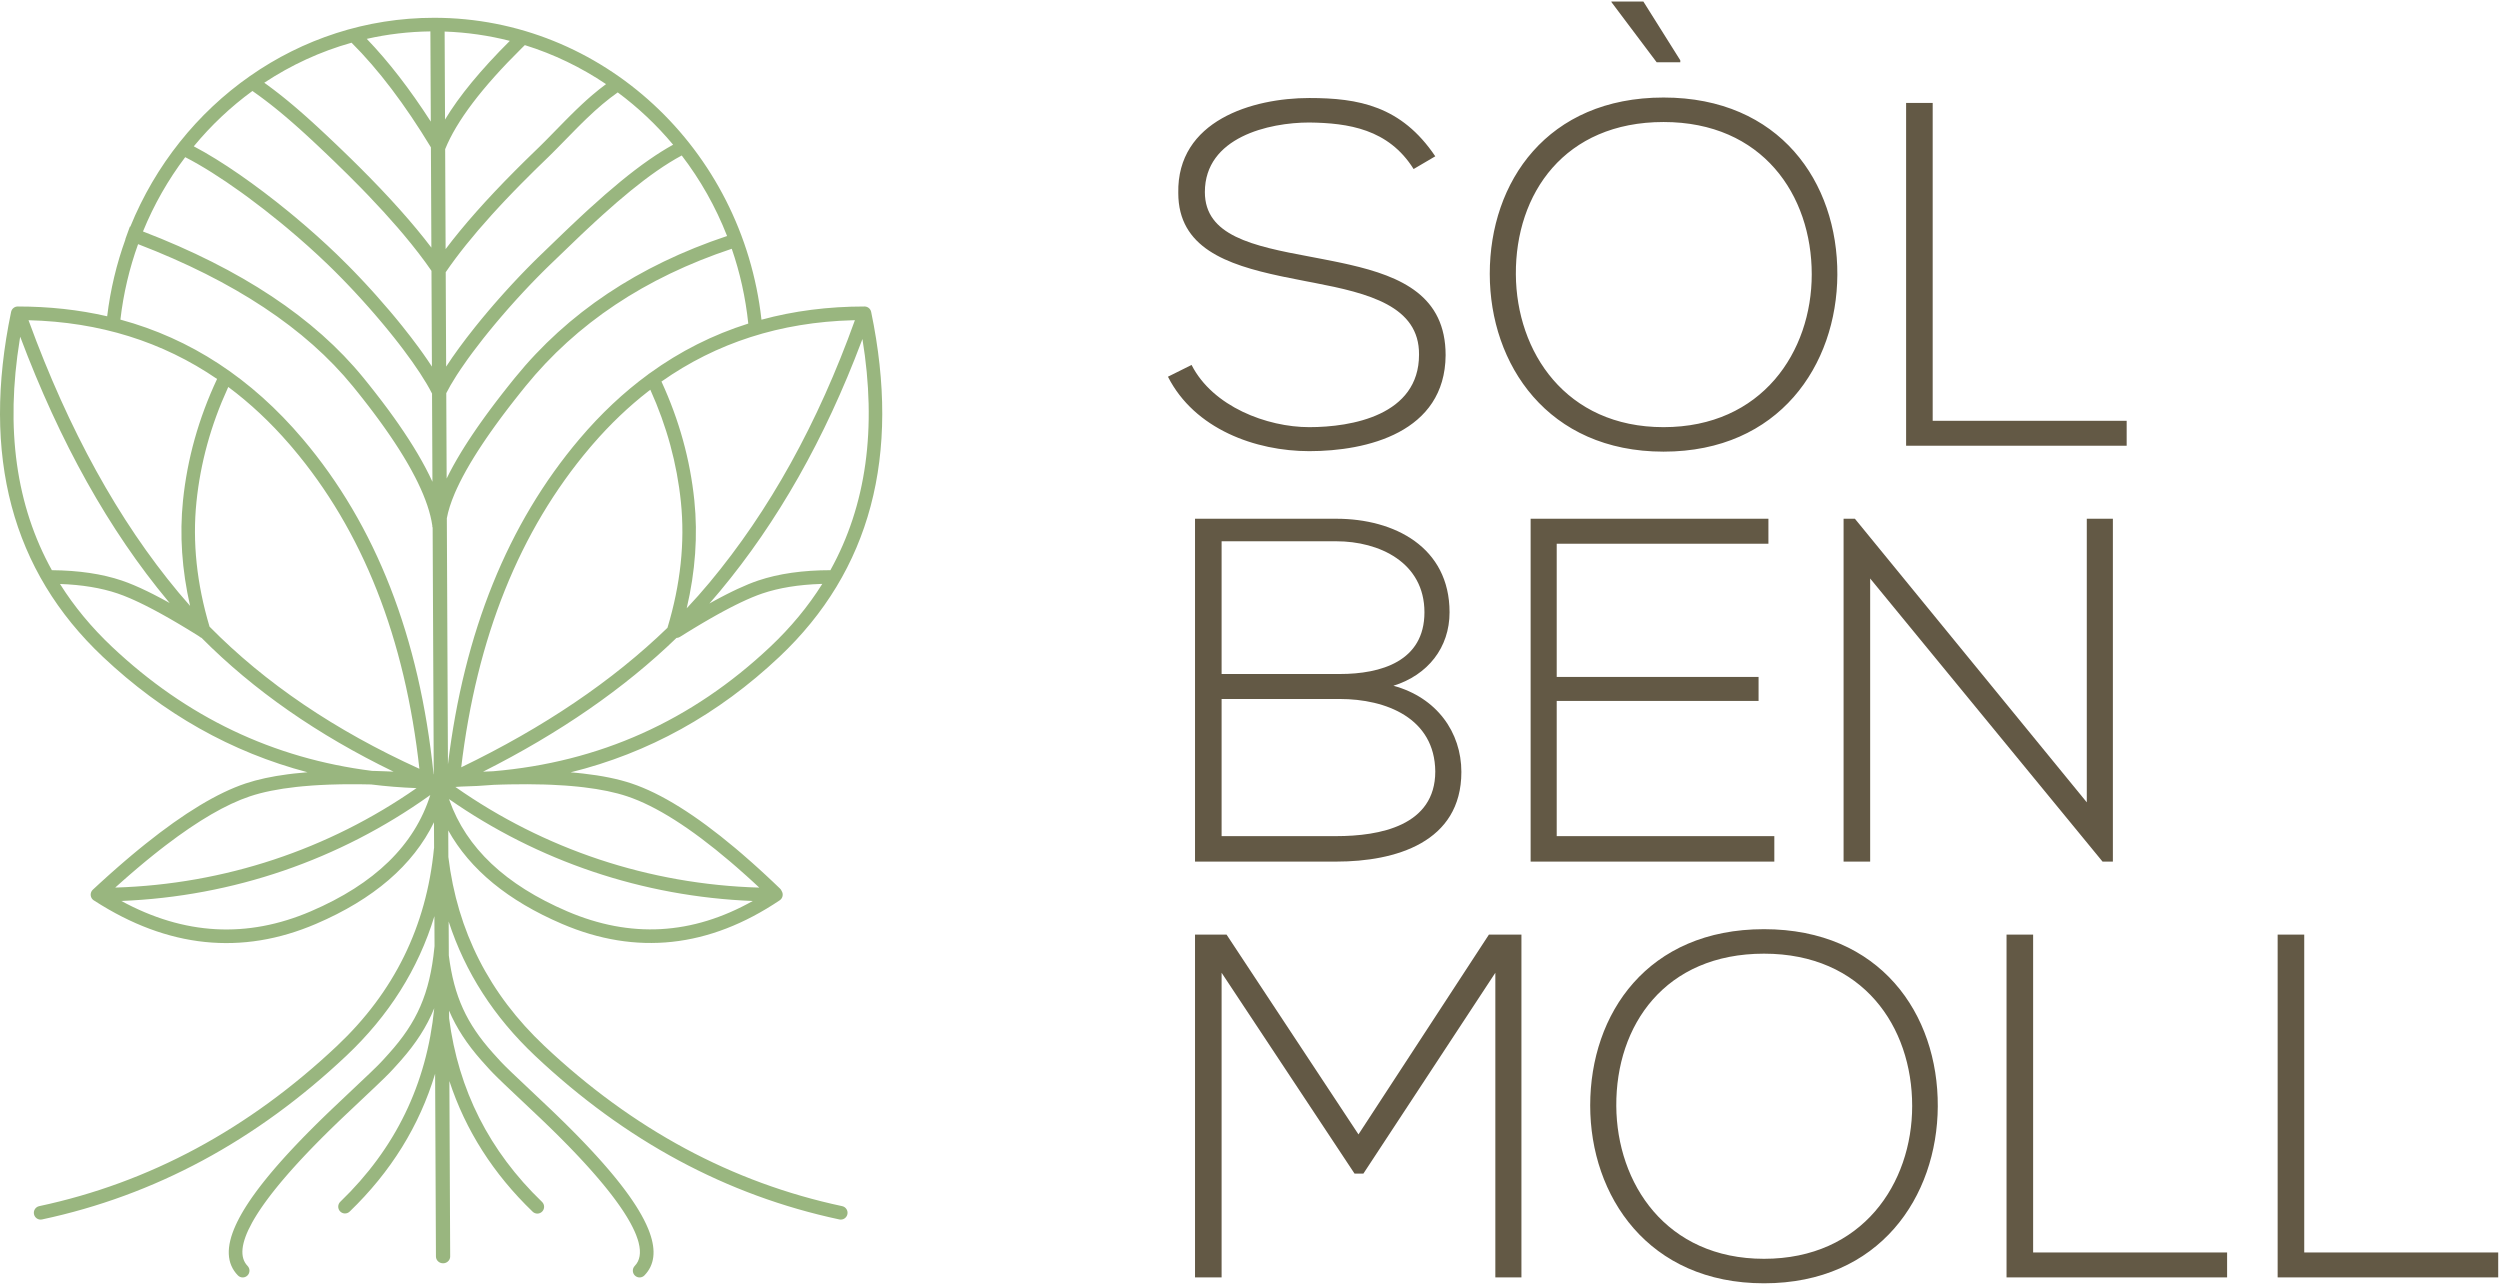 <svg xmlns="http://www.w3.org/2000/svg" width="1567" height="805" viewBox="0 0 1567 805">
  <g fill="none" fill-rule="evenodd">
    <path fill="#635945" d="M88.565,281.823 C124.67,281.823 173.736,270.157 174.045,221.651 C174.045,184.566 146.395,172.434 114.006,164.977 L111.439,164.398 C110.581,164.208 109.719,164.021 108.855,163.836 L106.257,163.289 L106.257,163.289 L103.646,162.755 C101.467,162.314 99.277,161.885 97.083,161.46 L94.45,160.953 C92.693,160.616 90.937,160.281 89.183,159.945 C52.769,153.191 23.144,146.744 23.144,119.422 C23.144,85.038 63.261,75.828 88.565,75.828 C112.944,76.135 138.248,79.819 153.986,104.993 L167.564,97.011 C146.272,65.39 119.424,60.478 88.565,60.478 C53.078,60.478 5.555,74.6 6.48,120.036 C6.48,154.299 36.739,164.893 70.479,172.097 L73.114,172.652 C77.517,173.566 81.967,174.433 86.405,175.295 C87.304,175.466 88.202,175.637 89.101,175.809 L91.793,176.327 C125.425,182.829 157.674,190.742 157.381,221.344 C157.381,259.412 115.104,266.78 88.565,266.78 C62.027,266.78 28.082,253.886 14.812,227.791 L0,235.159 C16.664,268.008 54.929,281.823 88.565,281.823 Z M321.139,38.068 L321.139,36.84 L297.995,0 L277.937,0 L277.937,0.307 L306.327,38.068 L321.139,38.068 Z M310.647,282.13 C383.166,282.13 419.271,227.791 419.582,171.304 C419.888,113.282 383.475,60.171 310.647,60.171 C237.82,60.171 201.715,112.975 201.715,170.69 C201.715,227.484 238.129,282.13 310.647,282.13 Z M310.647,266.78 C249.238,266.78 218.379,219.503 218.07,170.997 C217.762,120.343 248.621,75.521 310.647,75.521 C372.674,75.521 403.533,121.264 403.533,170.997 C403.533,219.503 372.365,266.78 310.647,266.78 Z M600.928,278.446 L600.928,262.789 L479.343,262.789 L479.343,63.548 L462.679,63.548 L462.679,278.446 L600.928,278.446 Z M105.538,539.086 C142.569,539.086 183.92,527.113 183.92,482.906 C183.92,458.039 168.49,436.242 141.334,428.874 C162.936,422.12 176.514,404.928 176.514,382.825 C176.514,341.994 141.951,324.188 105.538,324.188 L16.972,324.188 L16.972,324.188 L16.972,539.086 L105.538,539.086 L105.538,539.086 Z M107.698,421.506 L33.636,421.506 L33.636,338.31 L105.538,338.31 C132.385,338.31 160.775,351.511 160.775,382.825 C160.775,413.524 133.62,421.506 107.698,421.506 Z M105.538,523.122 L33.636,523.122 L33.636,437.163 L107.698,437.163 L107.698,437.163 C136.705,437.163 167.256,449.136 167.564,482.599 C167.564,516.675 132.694,523.122 105.538,523.122 Z M380.08,539.086 L380.08,523.122 L243.683,523.122 L243.683,438.391 L370.205,438.391 L370.205,423.348 L243.683,423.348 L243.683,339.845 L376.377,339.845 L376.377,324.188 L227.328,324.188 L227.328,539.086 L380.08,539.086 Z M440.152,539.086 L440.152,361.642 L585.807,539.086 L592.287,539.086 L592.287,324.188 L575.932,324.188 L575.932,501.939 L430.586,324.188 L423.489,324.188 L423.489,539.086 L440.152,539.086 Z M33.636,799.726 L33.636,608.774 L116.956,734.643 L122.51,734.643 L205.212,608.774 L205.212,799.726 L221.568,799.726 L221.568,584.828 L201.201,584.828 L119.424,710.083 L36.722,584.828 L16.972,584.828 L16.972,584.828 L16.972,799.726 L33.636,799.726 Z M373.6,803.41 C446.118,803.41 482.224,749.072 482.534,692.584 C482.841,634.562 446.427,581.451 373.6,581.451 C300.773,581.451 264.667,634.255 264.667,691.97 C264.667,748.765 301.081,803.41 373.6,803.41 Z M373.6,788.06 C312.19,788.06 281.331,740.783 281.023,692.277 C280.714,641.623 311.573,596.801 373.6,596.801 C435.626,596.801 466.485,642.544 466.485,692.277 C466.485,740.783 435.318,788.06 373.6,788.06 Z M663.88,799.726 L663.88,784.069 L542.296,784.069 L542.296,584.828 L525.632,584.828 L525.632,799.726 L663.88,799.726 Z M833.811,799.726 L833.811,784.069 L712.226,784.069 L712.226,584.828 L695.562,584.828 L695.562,799.726 L833.811,799.726 Z" transform="translate(732.067 .96)"/>
    <path fill="#99B67F" fill-rule="nonzero" d="M272.107,11.147 C377.449,11.147 465.374,93.198 477.29,200.392 C497.568,194.867 519.107,192.105 541.891,192.109 L541.87,192.109 L541.87,192.109 L541.891,192.109 C541.916,192.109 541.942,192.109 541.968,192.11 C542.007,192.11 542.046,192.111 542.085,192.113 C542.131,192.116 542.176,192.118 542.222,192.122 C542.242,192.124 542.262,192.125 542.283,192.127 C542.34,192.132 542.396,192.139 542.453,192.146 C542.463,192.148 542.473,192.15 542.484,192.151 C544.23,192.398 545.669,193.721 546.039,195.497 C564.802,285.583 545.636,357.847 488.502,411.709 C450.109,447.903 406.474,472.04 357.662,484.097 C358.926,484.197 360.171,484.307 361.399,484.424 L361.399,484.424 L365.412,484.842 C377.26,486.175 387.389,488.245 395.808,491.058 C414.395,497.269 436.043,510.78 460.835,531.585 L460.835,531.585 L464.997,535.12 C467.092,536.921 469.209,538.773 471.348,540.675 L471.348,540.675 L475.655,544.548 L480.02,548.556 L484.445,552.698 C485.929,554.102 487.424,555.528 488.928,556.976 C489.375,557.407 489.708,557.913 489.926,558.455 C491.182,560.406 490.651,563.015 488.723,564.311 C444.459,594.062 398.795,599.022 352.236,579.079 C318.471,564.615 294.652,545.073 280.96,520.5 L281.035,537.191 C286.665,583.631 306.695,623.04 341.206,655.575 C396.651,707.844 458.857,741.304 527.886,756.015 C530.177,756.503 531.64,758.764 531.154,761.066 C530.669,763.368 528.418,764.839 526.128,764.351 C455.553,749.311 391.958,715.104 335.406,661.79 C309.616,637.477 291.544,609.388 281.218,577.582 L281.316,598.856 C284.577,624.745 292.616,641.68 308.741,659.756 L309.263,660.338 L313.712,665.228 L314.753,666.322 L316.987,668.585 L320.824,672.318 L344.963,695.159 L348.376,698.433 L353.325,703.252 L356.51,706.405 L359.604,709.51 L362.607,712.567 L365.518,715.576 L368.337,718.537 L371.064,721.451 L373.7,724.317 L376.243,727.136 L376.864,727.833 L376.864,727.833 L377.48,728.527 L379.885,731.275 L382.198,733.975 L384.418,736.628 L386.545,739.234 L388.58,741.793 L390.521,744.305 L392.37,746.77 L394.125,749.189 L394.55,749.786 L394.55,749.786 L394.968,750.38 L396.584,752.729 C397.172,753.601 397.74,754.463 398.289,755.316 L398.831,756.165 L400.213,758.397 C402.725,762.556 404.739,766.47 406.25,770.14 L406.528,770.825 L407.25,772.736 C411.299,784.064 410.235,792.928 403.934,799.42 C402.299,801.105 399.615,801.138 397.939,799.495 C396.263,797.852 396.23,795.154 397.865,793.47 C401.106,790.131 401.929,785.238 400.283,778.829 L400.169,778.399 L399.709,776.843 C399.439,775.999 399.13,775.13 398.782,774.238 L398.513,773.564 L397.777,771.84 C397.093,770.307 396.302,768.711 395.405,767.05 L395.015,766.335 L393.908,764.389 C393.652,763.95 393.389,763.507 393.119,763.061 L392.709,762.387 L391.417,760.331 C391.119,759.868 390.815,759.4 390.504,758.929 L390.032,758.219 L388.553,756.053 L386.981,753.831 L385.315,751.555 L383.555,749.224 L381.701,746.839 L379.753,744.399 L377.711,741.905 L375.574,739.356 L373.343,736.754 L371.017,734.098 L368.596,731.387 L366.08,728.623 L363.469,725.806 L362.801,725.093 L362.801,725.093 L362.128,724.377 L359.373,721.479 L356.523,718.528 L353.578,715.524 L350.536,712.466 L347.399,709.355 L344.165,706.192 L339.133,701.348 L316.54,679.986 L312.212,675.816 L309.194,672.804 L307.565,671.101 L306.266,669.698 L301.62,664.532 C292.764,654.462 286.199,644.574 281.472,633.46 L281.493,638.238 C287.293,683.195 306.685,721.516 339.743,753.347 C341.434,754.975 341.491,757.672 339.871,759.371 C338.252,761.07 335.568,761.128 333.877,759.5 C309.199,735.738 291.788,708.421 281.672,677.604 L282.17,787.552 L282.142,788.049 C281.894,790.169 280.016,791.822 277.728,791.831 C275.264,791.841 273.258,789.942 273.248,787.589 L273.248,787.589 L272.729,673.036 C262.88,705.691 245.017,734.505 219.173,759.416 C217.483,761.045 214.799,760.988 213.179,759.29 C211.558,757.592 211.614,754.895 213.304,753.266 C247.84,719.977 267.44,679.596 272.188,631.952 C267.419,643.684 260.667,654.008 251.412,664.532 L249.234,666.97 L246.468,670.024 L244.161,672.472 L240.768,675.868 L235.656,680.783 L215.624,699.707 L212.198,702.976 L208.868,706.192 L205.634,709.355 L202.496,712.466 L199.455,715.524 L196.509,718.528 L193.659,721.479 L190.905,724.377 L188.246,727.221 L185.683,730.012 L183.214,732.749 L180.841,735.433 L178.562,738.062 L176.378,740.637 L174.289,743.158 L172.294,745.625 C171.644,746.439 171.011,747.243 170.393,748.038 L168.586,750.396 L166.873,752.7 L165.254,754.949 L163.729,757.143 L162.297,759.282 L160.958,761.366 L159.712,763.395 C159.512,763.729 159.316,764.06 159.124,764.389 L158.018,766.335 C150.953,779.124 150.071,788.218 155.168,793.47 C156.803,795.154 156.77,797.852 155.094,799.495 C153.418,801.138 150.734,801.105 149.099,799.42 C141.922,792.027 141.539,781.555 147.766,767.873 L148.724,765.848 C149.562,764.141 150.498,762.386 151.532,760.584 L152.82,758.397 C153.265,757.661 153.725,756.917 154.201,756.165 L155.676,753.886 C155.93,753.502 156.188,753.117 156.449,752.729 L158.064,750.38 C158.341,749.985 158.622,749.588 158.907,749.189 L160.663,746.77 C160.963,746.363 161.267,745.954 161.575,745.543 L163.47,743.055 L165.459,740.519 L167.54,737.937 L169.713,735.307 L171.98,732.631 C172.365,732.181 172.754,731.729 173.147,731.275 L175.552,728.527 L178.05,725.732 C178.474,725.263 178.901,724.791 179.333,724.317 L181.968,721.451 L184.696,718.537 L187.515,715.576 L190.426,712.567 L193.428,709.51 L198.104,704.835 L201.334,701.658 L204.656,698.433 L208.07,695.159 L232.095,672.427 L236.525,668.107 L237.441,667.184 L239.574,664.958 L240.739,663.695 L243.77,660.338 C261.246,640.929 269.384,622.957 272.266,593.979 C272.264,593.655 272.298,593.339 272.366,593.033 L272.282,574.272 C262.154,607.443 243.733,636.637 217.053,661.79 C160.5,715.104 96.906,749.311 26.331,764.351 C24.041,764.839 21.79,763.368 21.304,761.066 C20.819,758.764 22.282,756.503 24.572,756.015 C93.602,741.304 155.808,707.844 211.252,655.575 C247.037,621.839 267.252,580.714 271.988,532.023 C272.007,531.822 272.041,531.625 272.086,531.434 L272.016,515.391 C258.868,542.378 234.148,563.626 198.074,579.079 C151.535,599.014 105.144,594.184 59.374,564.716 C59.309,564.674 59.245,564.631 59.183,564.586 C58.737,564.363 58.324,564.056 57.965,563.667 C56.375,561.94 56.479,559.244 58.197,557.646 L62.802,553.398 L67.342,549.283 C68.093,548.608 68.842,547.938 69.588,547.274 L74.03,543.357 L78.407,539.571 L82.719,535.918 C84.146,534.722 85.562,533.548 86.967,532.396 L91.15,529.006 C115.362,509.619 136.276,496.968 153.97,491.056 C161.454,488.555 170.288,486.642 180.48,485.311 L184.366,484.839 C187.069,484.535 189.861,484.269 192.743,484.042 C145.104,471.499 102.336,447.38 64.498,411.709 C7.364,357.847 -11.802,285.583 6.961,195.497 C7.372,193.523 9.103,192.109 11.109,192.109 L11.668,192.111 C11.777,192.107 11.887,192.108 11.996,192.113 L11.109,192.109 C30.723,192.105 49.413,194.152 67.175,198.246 C69.202,181.478 73.093,165.34 78.617,150.052 L78.617,150.052 L78.516,150.014 L81.421,142.009 L81.669,142.099 C113.085,64.806 186.933,11.147 272.107,11.147 Z M269.71,498.312 L269.085,498.76 C212.866,538.82 146.243,561.914 76.048,564.726 C115.475,586.159 154.925,588.299 194.75,571.24 C234.905,554.039 259.774,529.761 269.71,498.312 Z M281.443,500.859 L281.697,501.586 C292.295,531.451 316.81,554.641 355.561,571.24 C395.199,588.219 433.831,586.08 471.83,564.74 C402.751,562.035 337.119,539.688 281.443,500.859 Z M341.017,491.726 C334.222,491.524 326.992,491.499 319.328,491.65 L319.328,491.65 L314.155,491.778 L309.494,491.937 C302.757,492.502 295.934,492.864 289.025,493.025 L286.365,493.202 L285.439,493.272 C340.98,532.248 406.735,554.375 475.909,556.35 L472.221,552.928 L467.99,549.081 C465.889,547.191 463.811,545.351 461.756,543.561 L461.756,543.561 L457.674,540.048 C432.693,518.797 411.149,505.164 393.133,499.145 C385.608,496.63 376.52,494.737 365.877,493.471 L365.877,493.471 L362.056,493.05 C360.761,492.918 359.445,492.795 358.106,492.681 L358.106,492.681 L354.027,492.364 C351.265,492.17 348.417,492.01 345.483,491.886 L345.483,491.886 Z M218.079,491.559 L213.356,491.615 C208.697,491.697 204.231,491.858 199.958,492.096 L195.75,492.361 C193.679,492.507 191.655,492.672 189.68,492.856 L185.795,493.251 C174.332,494.514 164.613,496.48 156.645,499.142 C141.839,504.09 124.307,514.267 104.103,529.675 L100.159,532.722 L96.149,535.9 L92.072,539.209 C91.387,539.771 90.699,540.339 90.009,540.912 L85.832,544.417 L81.589,548.052 C80.164,549.286 78.728,550.541 77.28,551.818 L72.905,555.715 L72.22,556.333 C140.759,554.265 205.918,532.41 261.086,493.989 C251.419,493.624 241.919,492.86 232.587,491.697 L233.02,491.705 C227.847,491.578 222.866,491.529 218.079,491.559 Z M86.56,153.034 C81.151,168.021 77.376,183.859 75.465,200.327 C119.487,212.258 157.602,237.189 189.713,275.069 C235.608,329.212 262.947,399.322 271.77,485.289 L271.878,485.298 L271.178,330.843 L271.154,330.846 L271.067,330.185 L270.947,330.179 L270.962,329.848 L270.962,329.848 L270.98,329.516 C269.848,321.599 266.798,312.525 261.828,302.312 L261.828,302.312 L260.269,299.194 C259.461,297.618 258.608,296.017 257.712,294.389 L257.712,294.389 L255.862,291.099 C255.544,290.545 255.221,289.988 254.893,289.428 L254.893,289.428 L252.867,286.036 L250.725,282.574 C250.358,281.991 249.986,281.406 249.61,280.818 L249.61,280.818 L247.292,277.254 L244.857,273.621 C244.442,273.01 244.022,272.396 243.596,271.779 L243.596,271.779 L240.986,268.045 L238.259,264.242 C237.795,263.603 237.326,262.96 236.852,262.315 L236.852,262.315 L233.95,258.411 L230.93,254.439 L227.794,250.399 L224.541,246.292 L221.17,242.118 C191.665,205.91 146.817,176.194 86.56,153.034 Z M515.418,365.986 L514.525,366.012 C500.487,366.468 488.272,368.463 477.881,371.975 C473.882,373.326 469.295,375.237 464.127,377.706 L464.127,377.706 L460.956,379.255 L457.645,380.937 L454.195,382.754 L450.606,384.704 C449.996,385.04 449.381,385.382 448.759,385.729 L448.759,385.729 L444.962,387.88 L441.026,390.165 C440.359,390.557 439.686,390.955 439.007,391.358 L439.007,391.358 L434.864,393.843 L430.582,396.462 L426.164,399.215 C425.493,399.636 424.751,399.846 424.014,399.862 C391.223,431.552 350.809,459.491 302.789,483.69 L303.29,483.664 L308.836,483.429 L309.026,483.425 C375.713,477.786 433.556,451.825 482.702,405.494 C495.636,393.3 506.542,380.133 515.418,365.986 Z M37.613,366.032 L37.674,366.132 C46.533,380.224 57.408,393.342 70.298,405.494 C116.984,449.506 171.258,475.39 233.239,483.191 L235.525,483.246 L240.942,483.427 C241.856,483.462 242.775,483.498 243.699,483.538 L246.669,483.677 C199.069,460.613 158.955,432.664 126.347,399.827 C125.797,399.622 125.292,399.301 124.868,398.886 L120.978,396.462 L116.697,393.843 L112.554,391.358 C111.875,390.955 111.202,390.557 110.534,390.165 L106.599,387.88 L102.801,385.729 C102.18,385.382 101.564,385.04 100.955,384.704 L97.366,382.754 L93.916,380.937 L90.605,379.255 L87.434,377.706 C86.4,377.213 85.39,376.741 84.403,376.292 L81.511,375.011 C78.69,373.798 76.079,372.786 73.68,371.975 C63.432,368.511 51.409,366.523 37.613,366.032 Z M143.091,242.555 L142.733,243.331 C132.164,266.445 125.634,290.203 123.134,314.622 C120.564,339.724 123.292,365.77 131.338,392.786 C166.224,428.2 210.061,457.899 262.877,481.876 L262.951,482.528 C253.908,399.863 227.332,332.588 183.259,280.595 L181.442,278.475 C169.489,264.66 156.707,252.688 143.091,242.555 Z M407.62,244.283 L406.448,245.184 C394.122,254.74 382.493,265.837 371.558,278.475 L371.558,278.475 L369.741,280.595 C325.679,332.575 298.765,399.488 289.032,481.439 L289.091,480.954 C340.875,455.959 383.961,426.803 418.369,393.497 C426.58,366.227 429.379,339.944 426.786,314.622 C424.32,290.538 417.935,267.097 407.62,244.283 Z M458.668,155.928 C404.443,173.991 361.379,202.715 329.382,242.112 L329.382,242.112 L326.065,246.229 L322.862,250.271 L319.774,254.238 L319.019,255.218 L319.019,255.218 L318.272,256.193 L315.354,260.047 L314.643,260.999 L314.643,260.999 L313.938,261.946 L311.191,265.687 L310.522,266.61 L310.522,266.61 L309.861,267.529 L307.285,271.156 L304.823,274.708 L302.475,278.183 L300.241,281.582 L299.7,282.42 L299.7,282.42 L299.166,283.253 L297.103,286.538 L295.153,289.745 L294.547,290.767 C291.344,296.193 288.65,301.275 286.464,306.011 L286.464,306.011 L285.253,308.717 L284.939,309.45 C282.536,315.115 280.914,320.245 280.074,324.831 L280.772,479.101 C290.829,396.158 318.322,328.114 363.287,275.069 C376.588,259.378 390.919,245.91 406.273,234.666 C406.597,234.349 406.977,234.077 407.408,233.869 L407.268,233.942 C426.295,220.167 446.884,209.79 469.023,202.816 C467.325,186.517 463.801,170.815 458.668,155.928 Z M535.855,200.699 L534.362,200.734 C489.131,201.996 449.242,214.789 414.607,239.155 C425.728,263.304 432.602,288.174 435.22,313.749 C437.46,335.628 435.857,358.144 430.422,381.283 C435.368,376.034 440.11,370.687 444.649,365.244 C482.275,320.12 512.68,265.279 535.855,200.699 Z M17.88,200.714 L18.095,201.308 C43.067,269.637 74.351,326.323 111.924,371.384 C114.282,374.212 116.69,377.007 119.148,379.77 C113.995,357.162 112.509,335.151 114.7,313.749 C117.377,287.603 124.502,262.193 136.064,237.538 C101.779,214.09 62.412,201.828 17.88,200.714 Z M540.573,212.481 L540.038,213.904 C517.04,274.947 487.413,327.224 451.148,370.717 C449.029,373.258 446.868,375.777 444.664,378.276 L446.745,377.113 C447.373,376.767 447.995,376.427 448.612,376.093 L448.612,376.093 L452.245,374.153 L455.742,372.348 L459.104,370.678 L462.33,369.142 C467.068,366.94 471.349,365.192 475.178,363.898 C488.027,359.555 503.233,357.396 520.801,357.389 L520.495,357.39 C543.012,316.797 549.709,268.549 540.573,212.481 Z M12.663,211.064 L12.372,212.817 C3.317,268.745 10.033,316.884 32.51,357.398 C49.341,357.543 63.963,359.7 76.382,363.898 C81.062,365.479 86.418,367.739 92.457,370.678 L95.818,372.348 C97.533,373.217 99.299,374.136 101.115,375.106 L104.816,377.113 L106.365,377.978 L105.426,376.858 C68.449,332.513 37.535,277.243 12.663,211.064 Z M116.091,98.514 C105.41,112.645 96.469,128.28 89.619,145.086 C151.148,168.739 197.206,199.261 227.73,236.719 L227.73,236.719 L231.204,241.022 L234.559,245.259 C236.207,247.36 237.809,249.437 239.368,251.489 L239.368,251.489 L242.424,255.56 C242.924,256.232 243.418,256.903 243.908,257.57 L243.908,257.57 L246.785,261.541 L249.543,265.446 C258.842,278.791 266.013,290.96 271.049,301.975 L270.798,246.674 C266.886,238.927 260.527,229.321 252.752,219.021 L252.752,219.021 L249.924,215.324 C248.963,214.084 247.983,212.835 246.987,211.581 L246.987,211.581 L243.951,207.802 L240.826,204 L237.623,200.185 C236.543,198.913 235.452,197.641 234.352,196.37 L234.352,196.37 L231.023,192.567 L227.647,188.787 C227.081,188.159 226.513,187.533 225.944,186.909 L225.944,186.909 L222.517,183.185 C221.943,182.569 221.369,181.954 220.794,181.342 L220.794,181.342 L217.338,177.702 L213.877,174.131 L210.419,170.641 C209.844,170.067 209.269,169.497 208.695,168.931 L208.695,168.931 L205.264,165.586 C197.458,158.068 188.915,150.428 180.088,143.041 L180.088,143.041 L175.652,139.37 C168.969,133.901 162.169,128.61 155.441,123.655 L155.441,123.655 L150.969,120.403 C138.536,111.482 126.501,103.846 116.091,98.514 Z M427.313,97.457 C422.355,100.105 417.125,103.357 411.622,107.188 C401.185,114.454 390.058,123.572 377.564,134.86 L377.564,134.86 L373.198,138.842 L367.515,144.123 L363.537,147.875 L345.057,165.639 L343.408,167.237 L342.263,168.358 C341.499,169.109 340.733,169.868 339.966,170.633 L339.966,170.633 L336.508,174.123 L333.047,177.693 L332.182,178.598 L332.182,178.598 L331.317,179.506 L327.868,183.177 L324.441,186.901 L323.588,187.839 L323.588,187.839 L322.738,188.779 L319.362,192.559 L318.525,193.508 L318.525,193.508 L317.691,194.458 L314.39,198.269 L311.151,202.085 L310.353,203.039 L310.353,203.039 L309.559,203.991 L306.434,207.794 L303.398,211.573 L302.337,212.915 C300.228,215.593 298.198,218.241 296.264,220.84 L296.264,220.84 L293.62,224.444 L292.888,225.46 C291.438,227.486 290.054,229.473 288.748,231.411 L288.748,231.411 L286.54,234.751 L286.045,235.521 C283.427,239.612 281.207,243.433 279.479,246.881 L279.719,246.406 L279.961,299.932 C282.412,294.869 285.362,289.498 288.81,283.815 L289.38,282.879 L291.521,279.441 L293.78,275.93 L296.156,272.345 L298.649,268.686 L299.506,267.45 C300.082,266.623 300.666,265.79 301.26,264.952 L301.26,264.952 L303.987,261.144 L304.923,259.859 C305.55,258.999 306.187,258.133 306.832,257.262 L306.832,257.262 L309.794,253.305 L310.553,252.303 L310.553,252.303 L311.319,251.298 L314.457,247.228 L317.712,243.083 L321.084,238.862 L321.945,237.796 L321.945,237.796 L322.814,236.724 C355.811,196.096 400.148,166.493 455.734,147.928 C448.579,129.621 438.96,112.655 427.313,97.457 Z M387.199,57.918 C380.565,62.619 374.7,67.581 367.681,74.321 L367.681,74.321 L364.806,77.117 L361.781,80.124 L348.882,93.264 L346.275,95.881 L343.812,98.317 L336.276,105.634 L334.837,107.046 C331.973,109.861 329.192,112.637 326.494,115.373 L326.494,115.373 L321.855,120.12 L317.385,124.784 L315.933,126.321 C314.971,127.342 314.021,128.358 313.084,129.367 L313.084,129.367 L308.951,133.867 L308.066,134.844 C296.324,147.843 286.748,159.786 279.338,170.663 L279.375,170.609 L279.643,229.797 C284.531,222.27 290.608,213.986 297.384,205.489 L298.08,204.618 L301.237,200.725 L302.04,199.749 L302.04,199.749 L302.848,198.773 L306.127,194.862 L309.475,190.952 L312.882,187.057 L316.337,183.186 L319.83,179.352 L320.708,178.4 L320.708,178.4 L321.587,177.452 L325.118,173.694 L326.003,172.764 L326.003,172.764 L326.888,171.838 L330.433,168.182 L333.974,164.609 L335.152,163.438 C335.936,162.661 336.72,161.891 337.501,161.129 L337.501,161.129 L353.493,145.71 L357.726,141.675 L363.682,136.072 L367.478,132.556 L368.415,131.696 L368.415,131.696 L369.348,130.843 C383.125,118.261 395.311,108.181 406.798,100.184 C412.041,96.534 417.076,93.369 421.915,90.706 C411.637,78.402 399.98,67.389 387.199,57.918 Z M158.223,57.025 C144.62,66.951 132.263,78.613 121.459,91.714 C139.031,100.943 160.514,116 180.892,132.669 L180.892,132.669 L185.421,136.416 C194.434,143.956 203.152,151.754 211.128,159.436 C213.464,161.686 215.82,164.01 218.181,166.392 L218.181,166.392 L221.725,170.009 L225.267,173.702 L228.798,177.46 L232.306,181.272 L235.781,185.126 C238.66,188.352 241.495,191.61 244.258,194.87 L244.258,194.87 L247.537,198.781 C248.077,199.432 248.614,200.083 249.148,200.733 L249.148,200.733 L252.305,204.626 C255.934,209.153 259.371,213.626 262.541,217.962 L262.541,217.962 L265.191,221.643 C267.165,224.43 269.016,227.148 270.722,229.774 L270.449,169.757 C265.513,162.587 259.646,154.961 252.848,146.879 L252.848,146.879 L249.221,142.626 C243.653,136.183 237.517,129.463 230.812,122.466 L230.812,122.466 L226.257,117.761 C220.846,112.223 215.09,106.518 208.991,100.646 L208.991,100.646 L204.846,96.671 L198.958,91.091 L195.23,87.609 L191.642,84.303 L188.179,81.161 L184.826,78.173 L181.567,75.326 L178.387,72.608 L175.271,70.008 C174.241,69.159 173.22,68.328 172.204,67.513 L172.204,67.513 L169.17,65.114 L166.154,62.796 L163.142,60.55 C162.639,60.181 162.136,59.814 161.632,59.449 L161.632,59.449 L158.595,57.287 Z M328.968,28.28 L327.686,29.53 L326.92,30.285 C302.059,54.849 286.098,75.967 279.026,93.485 L279.309,156.147 C290.404,141.385 304.91,125.009 322.831,107.004 L322.831,107.004 L327.795,102.061 L329.487,100.395 C330.622,99.282 331.769,98.162 332.928,97.037 L332.928,97.037 L337.9,92.219 L340.316,89.829 L342.879,87.256 L354.217,75.69 L357.423,72.473 L360.467,69.481 L361.352,68.623 C362.525,67.492 363.668,66.407 364.788,65.363 L364.788,65.363 L367.548,62.833 L370.243,60.45 L371.311,59.532 C374.152,57.108 376.952,54.882 379.866,52.73 C364.257,42.218 347.148,33.929 328.968,28.28 L328.968,28.28 Z M220.358,26.77 C200.778,32.261 182.366,40.794 165.642,51.866 L165.642,51.866 L168.101,53.646 L171.195,55.951 C172.225,56.73 173.255,57.521 174.287,58.325 L174.287,58.325 L177.395,60.782 C178.435,61.615 179.48,62.465 180.533,63.331 L180.533,63.331 L183.718,65.987 C184.253,66.439 184.791,66.896 185.332,67.358 L185.332,67.358 L188.615,70.193 L191.984,73.164 L195.452,76.283 L199.038,79.56 L204.668,84.801 L210.647,90.466 L214.853,94.499 C216.62,96.201 218.359,97.889 220.07,99.563 L220.07,99.563 L225.119,104.546 C243.786,123.134 258.873,140.013 270.383,155.199 L270.098,92.353 C253.772,65.404 237.186,43.545 220.358,26.77 Z M269.768,19.683 C256.118,19.847 242.779,21.451 229.893,24.363 C243.485,38.498 256.859,55.784 270.025,76.22 Z M278.693,19.78 L278.942,74.943 C287.802,60.192 301.343,43.77 319.564,25.619 C306.392,22.254 292.717,20.258 278.693,19.78 Z"/>
  </g>
</svg>
